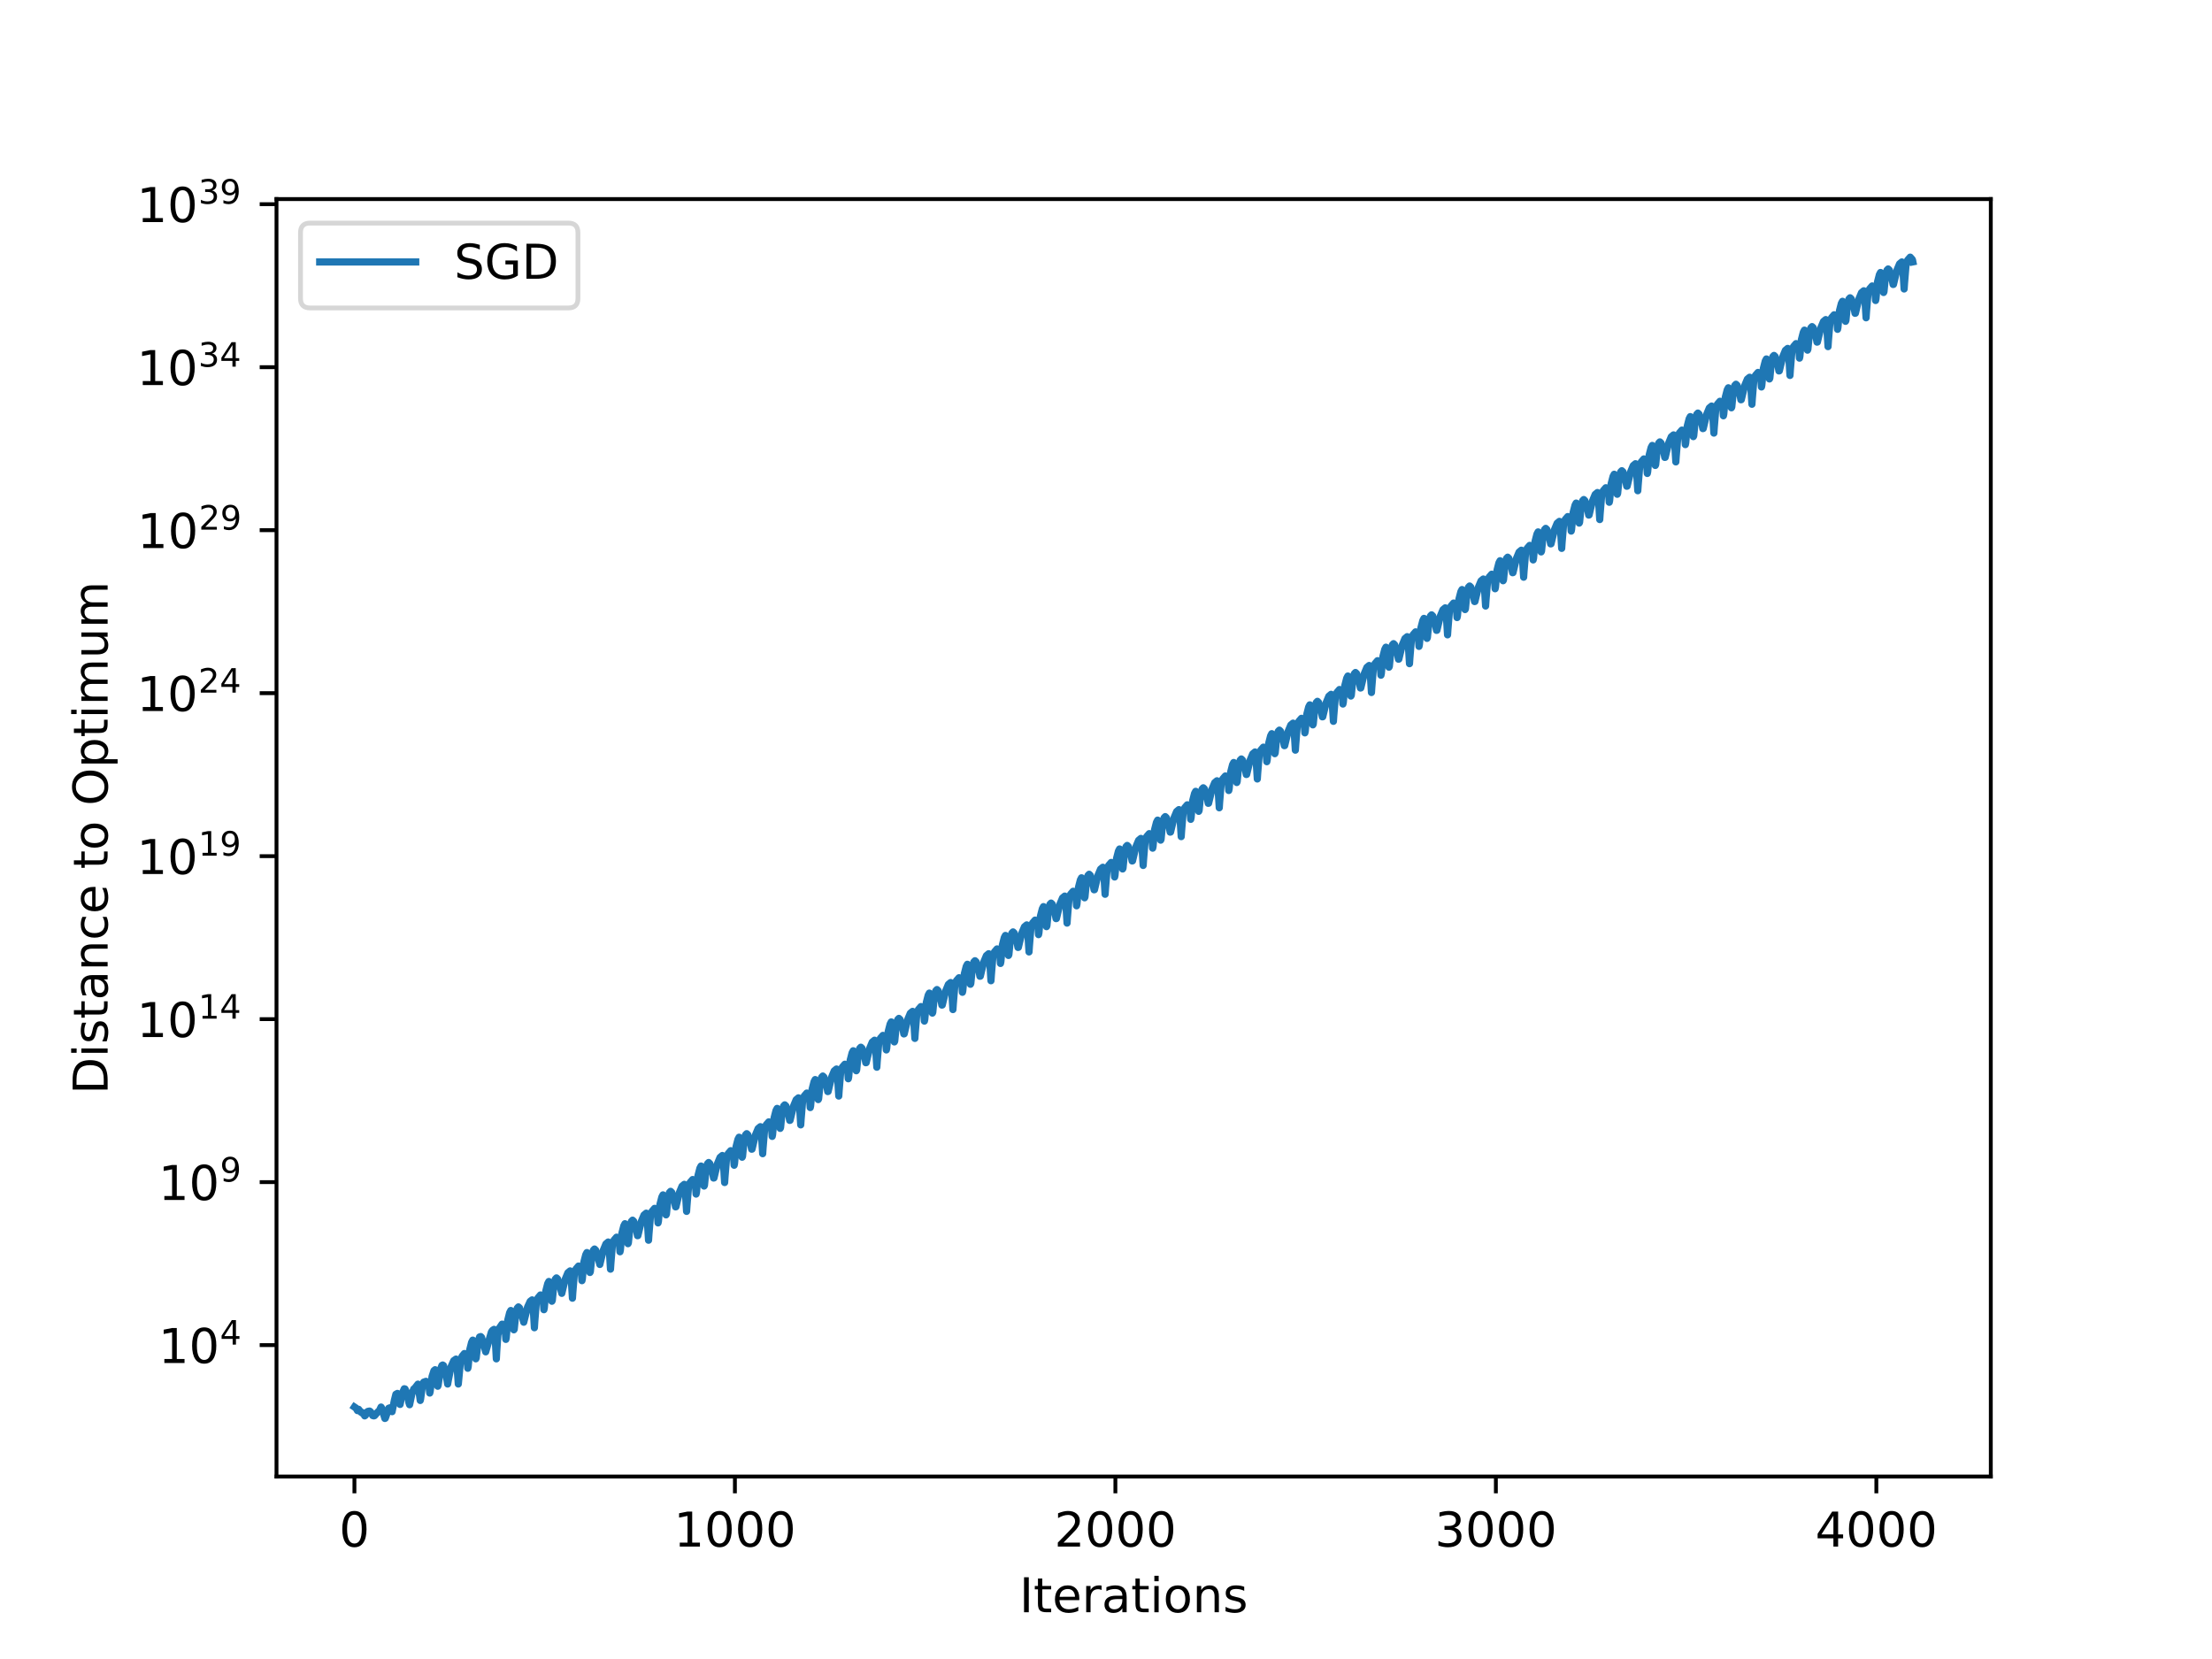 <?xml version="1.0" encoding="utf-8" standalone="no"?>
<!DOCTYPE svg PUBLIC "-//W3C//DTD SVG 1.1//EN"
  "http://www.w3.org/Graphics/SVG/1.1/DTD/svg11.dtd">
<!-- Created with matplotlib (http://matplotlib.org/) -->
<svg height="345.6pt" version="1.1" viewBox="0 0 460.8 345.6" width="460.8pt" xmlns="http://www.w3.org/2000/svg" xmlns:xlink="http://www.w3.org/1999/xlink">
 <defs>
  <style type="text/css">
*{stroke-linecap:butt;stroke-linejoin:round;}
  </style>
 </defs>
 <g id="figure_1">
  <g id="patch_1">
   <path d="M 0 345.6 
L 460.8 345.6 
L 460.8 0 
L 0 0 
z
" style="fill:#ffffff;"/>
  </g>
  <g id="axes_1">
   <g id="patch_2">
    <path d="M 57.6 307.584 
L 414.72 307.584 
L 414.72 41.472 
L 57.6 41.472 
z
" style="fill:#ffffff;"/>
   </g>
   <g id="matplotlib.axis_1">
    <g id="xtick_1">
     <g id="line2d_1">
      <defs>
       <path d="M 0 0 
L 0 3.5 
" id="mbffdbf1b25" style="stroke:#000000;stroke-width:0.8;"/>
      </defs>
      <g>
       <use style="stroke:#000000;stroke-width:0.8;" x="73.833" xlink:href="#mbffdbf1b25" y="307.584"/>
      </g>
     </g>
     <g id="text_1">
      <!-- 0 -->
      <defs>
       <path d="M 31.781 66.406 
Q 24.172 66.406 20.328 58.906 
Q 16.5 51.422 16.5 36.375 
Q 16.5 21.391 20.328 13.891 
Q 24.172 6.391 31.781 6.391 
Q 39.453 6.391 43.281 13.891 
Q 47.125 21.391 47.125 36.375 
Q 47.125 51.422 43.281 58.906 
Q 39.453 66.406 31.781 66.406 
z
M 31.781 74.219 
Q 44.047 74.219 50.516 64.516 
Q 56.984 54.828 56.984 36.375 
Q 56.984 17.969 50.516 8.266 
Q 44.047 -1.422 31.781 -1.422 
Q 19.531 -1.422 13.062 8.266 
Q 6.594 17.969 6.594 36.375 
Q 6.594 54.828 13.062 64.516 
Q 19.531 74.219 31.781 74.219 
z
" id="DejaVuSans-30"/>
      </defs>
      <g transform="translate(70.651 322.182)scale(0.1 -0.1)">
       <use xlink:href="#DejaVuSans-30"/>
      </g>
     </g>
    </g>
    <g id="xtick_2">
     <g id="line2d_2">
      <g>
       <use style="stroke:#000000;stroke-width:0.8;" x="153.094" xlink:href="#mbffdbf1b25" y="307.584"/>
      </g>
     </g>
     <g id="text_2">
      <!-- 1000 -->
      <defs>
       <path d="M 12.406 8.297 
L 28.516 8.297 
L 28.516 63.922 
L 10.984 60.406 
L 10.984 69.391 
L 28.422 72.906 
L 38.281 72.906 
L 38.281 8.297 
L 54.391 8.297 
L 54.391 0 
L 12.406 0 
z
" id="DejaVuSans-31"/>
      </defs>
      <g transform="translate(140.369 322.182)scale(0.1 -0.1)">
       <use xlink:href="#DejaVuSans-31"/>
       <use x="63.623" xlink:href="#DejaVuSans-30"/>
       <use x="127.246" xlink:href="#DejaVuSans-30"/>
       <use x="190.869" xlink:href="#DejaVuSans-30"/>
      </g>
     </g>
    </g>
    <g id="xtick_3">
     <g id="line2d_3">
      <g>
       <use style="stroke:#000000;stroke-width:0.8;" x="232.355" xlink:href="#mbffdbf1b25" y="307.584"/>
      </g>
     </g>
     <g id="text_3">
      <!-- 2000 -->
      <defs>
       <path d="M 19.188 8.297 
L 53.609 8.297 
L 53.609 0 
L 7.328 0 
L 7.328 8.297 
Q 12.938 14.109 22.625 23.891 
Q 32.328 33.688 34.812 36.531 
Q 39.547 41.844 41.422 45.531 
Q 43.312 49.219 43.312 52.781 
Q 43.312 58.594 39.234 62.25 
Q 35.156 65.922 28.609 65.922 
Q 23.969 65.922 18.812 64.312 
Q 13.672 62.703 7.812 59.422 
L 7.812 69.391 
Q 13.766 71.781 18.938 73 
Q 24.125 74.219 28.422 74.219 
Q 39.75 74.219 46.484 68.547 
Q 53.219 62.891 53.219 53.422 
Q 53.219 48.922 51.531 44.891 
Q 49.859 40.875 45.406 35.406 
Q 44.188 33.984 37.641 27.219 
Q 31.109 20.453 19.188 8.297 
z
" id="DejaVuSans-32"/>
      </defs>
      <g transform="translate(219.63 322.182)scale(0.1 -0.1)">
       <use xlink:href="#DejaVuSans-32"/>
       <use x="63.623" xlink:href="#DejaVuSans-30"/>
       <use x="127.246" xlink:href="#DejaVuSans-30"/>
       <use x="190.869" xlink:href="#DejaVuSans-30"/>
      </g>
     </g>
    </g>
    <g id="xtick_4">
     <g id="line2d_4">
      <g>
       <use style="stroke:#000000;stroke-width:0.8;" x="311.617" xlink:href="#mbffdbf1b25" y="307.584"/>
      </g>
     </g>
     <g id="text_4">
      <!-- 3000 -->
      <defs>
       <path d="M 40.578 39.312 
Q 47.656 37.797 51.625 33 
Q 55.609 28.219 55.609 21.188 
Q 55.609 10.406 48.188 4.484 
Q 40.766 -1.422 27.094 -1.422 
Q 22.516 -1.422 17.656 -0.516 
Q 12.797 0.391 7.625 2.203 
L 7.625 11.719 
Q 11.719 9.328 16.594 8.109 
Q 21.484 6.891 26.812 6.891 
Q 36.078 6.891 40.938 10.547 
Q 45.797 14.203 45.797 21.188 
Q 45.797 27.641 41.281 31.266 
Q 36.766 34.906 28.719 34.906 
L 20.219 34.906 
L 20.219 43.016 
L 29.109 43.016 
Q 36.375 43.016 40.234 45.922 
Q 44.094 48.828 44.094 54.297 
Q 44.094 59.906 40.109 62.906 
Q 36.141 65.922 28.719 65.922 
Q 24.656 65.922 20.016 65.031 
Q 15.375 64.156 9.812 62.312 
L 9.812 71.094 
Q 15.438 72.656 20.344 73.438 
Q 25.25 74.219 29.594 74.219 
Q 40.828 74.219 47.359 69.109 
Q 53.906 64.016 53.906 55.328 
Q 53.906 49.266 50.438 45.094 
Q 46.969 40.922 40.578 39.312 
z
" id="DejaVuSans-33"/>
      </defs>
      <g transform="translate(298.892 322.182)scale(0.1 -0.1)">
       <use xlink:href="#DejaVuSans-33"/>
       <use x="63.623" xlink:href="#DejaVuSans-30"/>
       <use x="127.246" xlink:href="#DejaVuSans-30"/>
       <use x="190.869" xlink:href="#DejaVuSans-30"/>
      </g>
     </g>
    </g>
    <g id="xtick_5">
     <g id="line2d_5">
      <g>
       <use style="stroke:#000000;stroke-width:0.8;" x="390.878" xlink:href="#mbffdbf1b25" y="307.584"/>
      </g>
     </g>
     <g id="text_5">
      <!-- 4000 -->
      <defs>
       <path d="M 37.797 64.312 
L 12.891 25.391 
L 37.797 25.391 
z
M 35.203 72.906 
L 47.609 72.906 
L 47.609 25.391 
L 58.016 25.391 
L 58.016 17.188 
L 47.609 17.188 
L 47.609 0 
L 37.797 0 
L 37.797 17.188 
L 4.891 17.188 
L 4.891 26.703 
z
" id="DejaVuSans-34"/>
      </defs>
      <g transform="translate(378.153 322.182)scale(0.1 -0.1)">
       <use xlink:href="#DejaVuSans-34"/>
       <use x="63.623" xlink:href="#DejaVuSans-30"/>
       <use x="127.246" xlink:href="#DejaVuSans-30"/>
       <use x="190.869" xlink:href="#DejaVuSans-30"/>
      </g>
     </g>
    </g>
    <g id="text_6">
     <!-- Iterations -->
     <defs>
      <path d="M 9.812 72.906 
L 19.672 72.906 
L 19.672 0 
L 9.812 0 
z
" id="DejaVuSans-49"/>
      <path d="M 18.312 70.219 
L 18.312 54.688 
L 36.812 54.688 
L 36.812 47.703 
L 18.312 47.703 
L 18.312 18.016 
Q 18.312 11.328 20.141 9.422 
Q 21.969 7.516 27.594 7.516 
L 36.812 7.516 
L 36.812 0 
L 27.594 0 
Q 17.188 0 13.234 3.875 
Q 9.281 7.766 9.281 18.016 
L 9.281 47.703 
L 2.688 47.703 
L 2.688 54.688 
L 9.281 54.688 
L 9.281 70.219 
z
" id="DejaVuSans-74"/>
      <path d="M 56.203 29.594 
L 56.203 25.203 
L 14.891 25.203 
Q 15.484 15.922 20.484 11.062 
Q 25.484 6.203 34.422 6.203 
Q 39.594 6.203 44.453 7.469 
Q 49.312 8.734 54.109 11.281 
L 54.109 2.781 
Q 49.266 0.734 44.188 -0.344 
Q 39.109 -1.422 33.891 -1.422 
Q 20.797 -1.422 13.156 6.188 
Q 5.516 13.812 5.516 26.812 
Q 5.516 40.234 12.766 48.109 
Q 20.016 56 32.328 56 
Q 43.359 56 49.781 48.891 
Q 56.203 41.797 56.203 29.594 
z
M 47.219 32.234 
Q 47.125 39.594 43.094 43.984 
Q 39.062 48.391 32.422 48.391 
Q 24.906 48.391 20.391 44.141 
Q 15.875 39.891 15.188 32.172 
z
" id="DejaVuSans-65"/>
      <path d="M 41.109 46.297 
Q 39.594 47.172 37.812 47.578 
Q 36.031 48 33.891 48 
Q 26.266 48 22.188 43.047 
Q 18.109 38.094 18.109 28.812 
L 18.109 0 
L 9.078 0 
L 9.078 54.688 
L 18.109 54.688 
L 18.109 46.188 
Q 20.953 51.172 25.484 53.578 
Q 30.031 56 36.531 56 
Q 37.453 56 38.578 55.875 
Q 39.703 55.766 41.062 55.516 
z
" id="DejaVuSans-72"/>
      <path d="M 34.281 27.484 
Q 23.391 27.484 19.188 25 
Q 14.984 22.516 14.984 16.5 
Q 14.984 11.719 18.141 8.906 
Q 21.297 6.109 26.703 6.109 
Q 34.188 6.109 38.703 11.406 
Q 43.219 16.703 43.219 25.484 
L 43.219 27.484 
z
M 52.203 31.203 
L 52.203 0 
L 43.219 0 
L 43.219 8.297 
Q 40.141 3.328 35.547 0.953 
Q 30.953 -1.422 24.312 -1.422 
Q 15.922 -1.422 10.953 3.297 
Q 6 8.016 6 15.922 
Q 6 25.141 12.172 29.828 
Q 18.359 34.516 30.609 34.516 
L 43.219 34.516 
L 43.219 35.406 
Q 43.219 41.609 39.141 45 
Q 35.062 48.391 27.688 48.391 
Q 23 48.391 18.547 47.266 
Q 14.109 46.141 10.016 43.891 
L 10.016 52.203 
Q 14.938 54.109 19.578 55.047 
Q 24.219 56 28.609 56 
Q 40.484 56 46.344 49.844 
Q 52.203 43.703 52.203 31.203 
z
" id="DejaVuSans-61"/>
      <path d="M 9.422 54.688 
L 18.406 54.688 
L 18.406 0 
L 9.422 0 
z
M 9.422 75.984 
L 18.406 75.984 
L 18.406 64.594 
L 9.422 64.594 
z
" id="DejaVuSans-69"/>
      <path d="M 30.609 48.391 
Q 23.391 48.391 19.188 42.75 
Q 14.984 37.109 14.984 27.297 
Q 14.984 17.484 19.156 11.844 
Q 23.344 6.203 30.609 6.203 
Q 37.797 6.203 41.984 11.859 
Q 46.188 17.531 46.188 27.297 
Q 46.188 37.016 41.984 42.703 
Q 37.797 48.391 30.609 48.391 
z
M 30.609 56 
Q 42.328 56 49.016 48.375 
Q 55.719 40.766 55.719 27.297 
Q 55.719 13.875 49.016 6.219 
Q 42.328 -1.422 30.609 -1.422 
Q 18.844 -1.422 12.172 6.219 
Q 5.516 13.875 5.516 27.297 
Q 5.516 40.766 12.172 48.375 
Q 18.844 56 30.609 56 
z
" id="DejaVuSans-6f"/>
      <path d="M 54.891 33.016 
L 54.891 0 
L 45.906 0 
L 45.906 32.719 
Q 45.906 40.484 42.875 44.328 
Q 39.844 48.188 33.797 48.188 
Q 26.516 48.188 22.312 43.547 
Q 18.109 38.922 18.109 30.906 
L 18.109 0 
L 9.078 0 
L 9.078 54.688 
L 18.109 54.688 
L 18.109 46.188 
Q 21.344 51.125 25.703 53.562 
Q 30.078 56 35.797 56 
Q 45.219 56 50.047 50.172 
Q 54.891 44.344 54.891 33.016 
z
" id="DejaVuSans-6e"/>
      <path d="M 44.281 53.078 
L 44.281 44.578 
Q 40.484 46.531 36.375 47.5 
Q 32.281 48.484 27.875 48.484 
Q 21.188 48.484 17.844 46.438 
Q 14.5 44.391 14.5 40.281 
Q 14.5 37.156 16.891 35.375 
Q 19.281 33.594 26.516 31.984 
L 29.594 31.297 
Q 39.156 29.25 43.188 25.516 
Q 47.219 21.781 47.219 15.094 
Q 47.219 7.469 41.188 3.016 
Q 35.156 -1.422 24.609 -1.422 
Q 20.219 -1.422 15.453 -0.562 
Q 10.688 0.297 5.422 2 
L 5.422 11.281 
Q 10.406 8.688 15.234 7.391 
Q 20.062 6.109 24.812 6.109 
Q 31.156 6.109 34.562 8.281 
Q 37.984 10.453 37.984 14.406 
Q 37.984 18.062 35.516 20.016 
Q 33.062 21.969 24.703 23.781 
L 21.578 24.516 
Q 13.234 26.266 9.516 29.906 
Q 5.812 33.547 5.812 39.891 
Q 5.812 47.609 11.281 51.797 
Q 16.75 56 26.812 56 
Q 31.781 56 36.172 55.266 
Q 40.578 54.547 44.281 53.078 
z
" id="DejaVuSans-73"/>
     </defs>
     <g transform="translate(212.347 335.861)scale(0.1 -0.1)">
      <use xlink:href="#DejaVuSans-49"/>
      <use x="29.492" xlink:href="#DejaVuSans-74"/>
      <use x="68.701" xlink:href="#DejaVuSans-65"/>
      <use x="130.225" xlink:href="#DejaVuSans-72"/>
      <use x="171.338" xlink:href="#DejaVuSans-61"/>
      <use x="232.617" xlink:href="#DejaVuSans-74"/>
      <use x="271.826" xlink:href="#DejaVuSans-69"/>
      <use x="299.609" xlink:href="#DejaVuSans-6f"/>
      <use x="360.791" xlink:href="#DejaVuSans-6e"/>
      <use x="424.17" xlink:href="#DejaVuSans-73"/>
     </g>
    </g>
   </g>
   <g id="matplotlib.axis_2">
    <g id="ytick_1">
     <g id="line2d_6">
      <defs>
       <path d="M 0 0 
L -3.5 0 
" id="mf53aadc7e9" style="stroke:#000000;stroke-width:0.8;"/>
      </defs>
      <g>
       <use style="stroke:#000000;stroke-width:0.8;" x="57.6" xlink:href="#mf53aadc7e9" y="280.208"/>
      </g>
     </g>
     <g id="text_7">
      <!-- $\mathdefault{10^{4}}$ -->
      <g transform="translate(33 284.007)scale(0.1 -0.1)">
       <use transform="translate(0 0.684)" xlink:href="#DejaVuSans-31"/>
       <use transform="translate(63.623 0.684)" xlink:href="#DejaVuSans-30"/>
       <use transform="translate(128.203 38.966)scale(0.7)" xlink:href="#DejaVuSans-34"/>
      </g>
     </g>
    </g>
    <g id="ytick_2">
     <g id="line2d_7">
      <g>
       <use style="stroke:#000000;stroke-width:0.8;" x="57.6" xlink:href="#mf53aadc7e9" y="246.255"/>
      </g>
     </g>
     <g id="text_8">
      <!-- $\mathdefault{10^{9}}$ -->
      <defs>
       <path d="M 10.984 1.516 
L 10.984 10.5 
Q 14.703 8.734 18.5 7.812 
Q 22.312 6.891 25.984 6.891 
Q 35.75 6.891 40.891 13.453 
Q 46.047 20.016 46.781 33.406 
Q 43.953 29.203 39.594 26.953 
Q 35.25 24.703 29.984 24.703 
Q 19.047 24.703 12.672 31.312 
Q 6.297 37.938 6.297 49.422 
Q 6.297 60.641 12.938 67.422 
Q 19.578 74.219 30.609 74.219 
Q 43.266 74.219 49.922 64.516 
Q 56.594 54.828 56.594 36.375 
Q 56.594 19.141 48.406 8.859 
Q 40.234 -1.422 26.422 -1.422 
Q 22.703 -1.422 18.891 -0.688 
Q 15.094 0.047 10.984 1.516 
z
M 30.609 32.422 
Q 37.25 32.422 41.125 36.953 
Q 45.016 41.5 45.016 49.422 
Q 45.016 57.281 41.125 61.844 
Q 37.25 66.406 30.609 66.406 
Q 23.969 66.406 20.094 61.844 
Q 16.219 57.281 16.219 49.422 
Q 16.219 41.5 20.094 36.953 
Q 23.969 32.422 30.609 32.422 
z
" id="DejaVuSans-39"/>
      </defs>
      <g transform="translate(33 250.054)scale(0.1 -0.1)">
       <use transform="translate(0 0.766)" xlink:href="#DejaVuSans-31"/>
       <use transform="translate(63.623 0.766)" xlink:href="#DejaVuSans-30"/>
       <use transform="translate(128.203 39.047)scale(0.7)" xlink:href="#DejaVuSans-39"/>
      </g>
     </g>
    </g>
    <g id="ytick_3">
     <g id="line2d_8">
      <g>
       <use style="stroke:#000000;stroke-width:0.8;" x="57.6" xlink:href="#mf53aadc7e9" y="212.302"/>
      </g>
     </g>
     <g id="text_9">
      <!-- $\mathdefault{10^{14}}$ -->
      <g transform="translate(28.5 216.102)scale(0.1 -0.1)">
       <use transform="translate(0 0.684)" xlink:href="#DejaVuSans-31"/>
       <use transform="translate(63.623 0.684)" xlink:href="#DejaVuSans-30"/>
       <use transform="translate(128.203 38.966)scale(0.7)" xlink:href="#DejaVuSans-31"/>
       <use transform="translate(172.739 38.966)scale(0.7)" xlink:href="#DejaVuSans-34"/>
      </g>
     </g>
    </g>
    <g id="ytick_4">
     <g id="line2d_9">
      <g>
       <use style="stroke:#000000;stroke-width:0.8;" x="57.6" xlink:href="#mf53aadc7e9" y="178.35"/>
      </g>
     </g>
     <g id="text_10">
      <!-- $\mathdefault{10^{19}}$ -->
      <g transform="translate(28.5 182.149)scale(0.1 -0.1)">
       <use transform="translate(0 0.766)" xlink:href="#DejaVuSans-31"/>
       <use transform="translate(63.623 0.766)" xlink:href="#DejaVuSans-30"/>
       <use transform="translate(128.203 39.047)scale(0.7)" xlink:href="#DejaVuSans-31"/>
       <use transform="translate(172.739 39.047)scale(0.7)" xlink:href="#DejaVuSans-39"/>
      </g>
     </g>
    </g>
    <g id="ytick_5">
     <g id="line2d_10">
      <g>
       <use style="stroke:#000000;stroke-width:0.8;" x="57.6" xlink:href="#mf53aadc7e9" y="144.397"/>
      </g>
     </g>
     <g id="text_11">
      <!-- $\mathdefault{10^{24}}$ -->
      <g transform="translate(28.5 148.196)scale(0.1 -0.1)">
       <use transform="translate(0 0.766)" xlink:href="#DejaVuSans-31"/>
       <use transform="translate(63.623 0.766)" xlink:href="#DejaVuSans-30"/>
       <use transform="translate(128.203 39.047)scale(0.7)" xlink:href="#DejaVuSans-32"/>
       <use transform="translate(172.739 39.047)scale(0.7)" xlink:href="#DejaVuSans-34"/>
      </g>
     </g>
    </g>
    <g id="ytick_6">
     <g id="line2d_11">
      <g>
       <use style="stroke:#000000;stroke-width:0.8;" x="57.6" xlink:href="#mf53aadc7e9" y="110.444"/>
      </g>
     </g>
     <g id="text_12">
      <!-- $\mathdefault{10^{29}}$ -->
      <g transform="translate(28.6 114.243)scale(0.1 -0.1)">
       <use transform="translate(0 0.766)" xlink:href="#DejaVuSans-31"/>
       <use transform="translate(63.623 0.766)" xlink:href="#DejaVuSans-30"/>
       <use transform="translate(128.203 39.047)scale(0.7)" xlink:href="#DejaVuSans-32"/>
       <use transform="translate(172.728 39.047)scale(0.7)" xlink:href="#DejaVuSans-39"/>
      </g>
     </g>
    </g>
    <g id="ytick_7">
     <g id="line2d_12">
      <g>
       <use style="stroke:#000000;stroke-width:0.8;" x="57.6" xlink:href="#mf53aadc7e9" y="76.492"/>
      </g>
     </g>
     <g id="text_13">
      <!-- $\mathdefault{10^{34}}$ -->
      <g transform="translate(28.5 80.291)scale(0.1 -0.1)">
       <use transform="translate(0 0.766)" xlink:href="#DejaVuSans-31"/>
       <use transform="translate(63.623 0.766)" xlink:href="#DejaVuSans-30"/>
       <use transform="translate(128.203 39.047)scale(0.7)" xlink:href="#DejaVuSans-33"/>
       <use transform="translate(172.739 39.047)scale(0.7)" xlink:href="#DejaVuSans-34"/>
      </g>
     </g>
    </g>
    <g id="ytick_8">
     <g id="line2d_13">
      <g>
       <use style="stroke:#000000;stroke-width:0.8;" x="57.6" xlink:href="#mf53aadc7e9" y="42.539"/>
      </g>
     </g>
     <g id="text_14">
      <!-- $\mathdefault{10^{39}}$ -->
      <g transform="translate(28.5 46.338)scale(0.1 -0.1)">
       <use transform="translate(0 0.766)" xlink:href="#DejaVuSans-31"/>
       <use transform="translate(63.623 0.766)" xlink:href="#DejaVuSans-30"/>
       <use transform="translate(128.203 39.047)scale(0.7)" xlink:href="#DejaVuSans-33"/>
       <use transform="translate(172.739 39.047)scale(0.7)" xlink:href="#DejaVuSans-39"/>
      </g>
     </g>
    </g>
    <g id="text_15">
     <!-- Distance to Optimum -->
     <defs>
      <path d="M 19.672 64.797 
L 19.672 8.109 
L 31.594 8.109 
Q 46.688 8.109 53.688 14.938 
Q 60.688 21.781 60.688 36.531 
Q 60.688 51.172 53.688 57.984 
Q 46.688 64.797 31.594 64.797 
z
M 9.812 72.906 
L 30.078 72.906 
Q 51.266 72.906 61.172 64.094 
Q 71.094 55.281 71.094 36.531 
Q 71.094 17.672 61.125 8.828 
Q 51.172 0 30.078 0 
L 9.812 0 
z
" id="DejaVuSans-44"/>
      <path d="M 48.781 52.594 
L 48.781 44.188 
Q 44.969 46.297 41.141 47.344 
Q 37.312 48.391 33.406 48.391 
Q 24.656 48.391 19.812 42.844 
Q 14.984 37.312 14.984 27.297 
Q 14.984 17.281 19.812 11.734 
Q 24.656 6.203 33.406 6.203 
Q 37.312 6.203 41.141 7.25 
Q 44.969 8.297 48.781 10.406 
L 48.781 2.094 
Q 45.016 0.344 40.984 -0.531 
Q 36.969 -1.422 32.422 -1.422 
Q 20.062 -1.422 12.781 6.344 
Q 5.516 14.109 5.516 27.297 
Q 5.516 40.672 12.859 48.328 
Q 20.219 56 33.016 56 
Q 37.156 56 41.109 55.141 
Q 45.062 54.297 48.781 52.594 
z
" id="DejaVuSans-63"/>
      <path id="DejaVuSans-20"/>
      <path d="M 39.406 66.219 
Q 28.656 66.219 22.328 58.203 
Q 16.016 50.203 16.016 36.375 
Q 16.016 22.609 22.328 14.594 
Q 28.656 6.594 39.406 6.594 
Q 50.141 6.594 56.422 14.594 
Q 62.703 22.609 62.703 36.375 
Q 62.703 50.203 56.422 58.203 
Q 50.141 66.219 39.406 66.219 
z
M 39.406 74.219 
Q 54.734 74.219 63.906 63.938 
Q 73.094 53.656 73.094 36.375 
Q 73.094 19.141 63.906 8.859 
Q 54.734 -1.422 39.406 -1.422 
Q 24.031 -1.422 14.812 8.828 
Q 5.609 19.094 5.609 36.375 
Q 5.609 53.656 14.812 63.938 
Q 24.031 74.219 39.406 74.219 
z
" id="DejaVuSans-4f"/>
      <path d="M 18.109 8.203 
L 18.109 -20.797 
L 9.078 -20.797 
L 9.078 54.688 
L 18.109 54.688 
L 18.109 46.391 
Q 20.953 51.266 25.266 53.625 
Q 29.594 56 35.594 56 
Q 45.562 56 51.781 48.094 
Q 58.016 40.188 58.016 27.297 
Q 58.016 14.406 51.781 6.484 
Q 45.562 -1.422 35.594 -1.422 
Q 29.594 -1.422 25.266 0.953 
Q 20.953 3.328 18.109 8.203 
z
M 48.688 27.297 
Q 48.688 37.203 44.609 42.844 
Q 40.531 48.484 33.406 48.484 
Q 26.266 48.484 22.188 42.844 
Q 18.109 37.203 18.109 27.297 
Q 18.109 17.391 22.188 11.75 
Q 26.266 6.109 33.406 6.109 
Q 40.531 6.109 44.609 11.75 
Q 48.688 17.391 48.688 27.297 
z
" id="DejaVuSans-70"/>
      <path d="M 52 44.188 
Q 55.375 50.25 60.062 53.125 
Q 64.75 56 71.094 56 
Q 79.641 56 84.281 50.016 
Q 88.922 44.047 88.922 33.016 
L 88.922 0 
L 79.891 0 
L 79.891 32.719 
Q 79.891 40.578 77.094 44.375 
Q 74.312 48.188 68.609 48.188 
Q 61.625 48.188 57.562 43.547 
Q 53.516 38.922 53.516 30.906 
L 53.516 0 
L 44.484 0 
L 44.484 32.719 
Q 44.484 40.625 41.703 44.406 
Q 38.922 48.188 33.109 48.188 
Q 26.219 48.188 22.156 43.531 
Q 18.109 38.875 18.109 30.906 
L 18.109 0 
L 9.078 0 
L 9.078 54.688 
L 18.109 54.688 
L 18.109 46.188 
Q 21.188 51.219 25.484 53.609 
Q 29.781 56 35.688 56 
Q 41.656 56 45.828 52.969 
Q 50 49.953 52 44.188 
z
" id="DejaVuSans-6d"/>
      <path d="M 8.5 21.578 
L 8.5 54.688 
L 17.484 54.688 
L 17.484 21.922 
Q 17.484 14.156 20.5 10.266 
Q 23.531 6.391 29.594 6.391 
Q 36.859 6.391 41.078 11.031 
Q 45.312 15.672 45.312 23.688 
L 45.312 54.688 
L 54.297 54.688 
L 54.297 0 
L 45.312 0 
L 45.312 8.406 
Q 42.047 3.422 37.719 1 
Q 33.406 -1.422 27.688 -1.422 
Q 18.266 -1.422 13.375 4.438 
Q 8.5 10.297 8.5 21.578 
z
M 31.109 56 
z
" id="DejaVuSans-75"/>
     </defs>
     <g transform="translate(22.42 227.957)rotate(-90)scale(0.1 -0.1)">
      <use xlink:href="#DejaVuSans-44"/>
      <use x="77.002" xlink:href="#DejaVuSans-69"/>
      <use x="104.785" xlink:href="#DejaVuSans-73"/>
      <use x="156.885" xlink:href="#DejaVuSans-74"/>
      <use x="196.094" xlink:href="#DejaVuSans-61"/>
      <use x="257.373" xlink:href="#DejaVuSans-6e"/>
      <use x="320.752" xlink:href="#DejaVuSans-63"/>
      <use x="375.732" xlink:href="#DejaVuSans-65"/>
      <use x="437.256" xlink:href="#DejaVuSans-20"/>
      <use x="469.043" xlink:href="#DejaVuSans-74"/>
      <use x="508.252" xlink:href="#DejaVuSans-6f"/>
      <use x="569.434" xlink:href="#DejaVuSans-20"/>
      <use x="601.221" xlink:href="#DejaVuSans-4f"/>
      <use x="679.932" xlink:href="#DejaVuSans-70"/>
      <use x="743.408" xlink:href="#DejaVuSans-74"/>
      <use x="782.617" xlink:href="#DejaVuSans-69"/>
      <use x="810.4" xlink:href="#DejaVuSans-6d"/>
      <use x="907.812" xlink:href="#DejaVuSans-75"/>
      <use x="971.191" xlink:href="#DejaVuSans-6d"/>
     </g>
    </g>
   </g>
   <g id="line2d_14">
    <path clip-path="url(#p32f3b1ed23)" d="M 73.833 293.102 
L 74.15 293.315 
L 74.467 293.857 
L 74.625 293.725 
L 74.705 293.581 
L 75.18 294.182 
L 75.259 294.138 
L 75.497 294.397 
L 75.656 294.322 
L 75.973 294.954 
L 76.131 294.834 
L 76.448 294.169 
L 76.607 294.031 
L 76.845 293.973 
L 77.003 293.956 
L 77.241 294.137 
L 77.637 294.885 
L 77.875 294.956 
L 78.034 294.903 
L 78.747 294.083 
L 78.985 293.942 
L 79.381 293.115 
L 79.46 293.229 
L 79.619 293.619 
L 80.174 295.488 
L 80.253 295.46 
L 80.411 295.049 
L 80.966 293.367 
L 81.204 293.276 
L 81.442 293.362 
L 81.68 294.076 
L 82.155 291.705 
L 82.472 290.451 
L 82.789 290.276 
L 83.027 290.985 
L 83.344 292.574 
L 83.503 291.802 
L 83.82 290.199 
L 84.216 289.306 
L 84.374 289.344 
L 84.771 290.208 
L 84.929 290.714 
L 85.167 292.162 
L 85.326 292.628 
L 85.801 290.385 
L 86.198 289.334 
L 86.356 289.259 
L 87.069 288.341 
L 87.545 291.74 
L 87.624 291.413 
L 88.021 288.484 
L 88.258 287.927 
L 88.734 287.757 
L 88.972 288.024 
L 89.289 288.541 
L 89.368 288.849 
L 89.526 290.198 
L 89.606 289.892 
L 90.002 286.76 
L 90.398 285.543 
L 90.636 285.341 
L 90.715 285.431 
L 90.953 286.63 
L 91.191 288.778 
L 91.27 288.602 
L 91.746 285.268 
L 92.063 284.447 
L 92.221 284.358 
L 92.38 284.46 
L 92.855 285.962 
L 93.093 287.373 
L 93.252 288.318 
L 93.41 287.433 
L 93.965 284.709 
L 94.52 283.457 
L 94.996 283.119 
L 95.233 284.956 
L 95.471 288.317 
L 95.947 283.392 
L 96.264 282.539 
L 96.739 281.964 
L 97.136 282.41 
L 97.215 282.565 
L 97.294 282.985 
L 97.453 285.035 
L 97.532 284.697 
L 97.849 281.201 
L 98.245 279.627 
L 98.483 279.176 
L 98.642 279.314 
L 98.879 280.503 
L 99.117 283.065 
L 99.196 282.936 
L 99.593 279.515 
L 99.91 278.508 
L 100.147 278.432 
L 100.306 278.593 
L 100.861 280.381 
L 101.178 281.614 
L 102.367 277.477 
L 102.605 277.136 
L 102.922 276.927 
L 103.159 278.838 
L 103.397 283.076 
L 103.476 281.56 
L 103.714 278.139 
L 104.031 276.663 
L 104.586 275.848 
L 104.745 275.875 
L 104.982 276.137 
L 105.141 276.406 
L 105.22 276.819 
L 105.379 279.02 
L 105.458 278.666 
L 105.775 275.014 
L 106.171 273.448 
L 106.409 273 
L 106.568 273.124 
L 106.805 274.325 
L 107.043 277.023 
L 107.123 276.901 
L 107.44 273.784 
L 107.757 272.516 
L 107.994 272.253 
L 108.232 272.474 
L 108.787 274.257 
L 109.104 275.443 
L 109.897 272.305 
L 110.451 271.089 
L 110.848 270.79 
L 111.086 272.675 
L 111.323 276.592 
L 111.403 275.307 
L 111.72 271.428 
L 112.037 270.422 
L 112.592 269.763 
L 112.988 270.207 
L 113.067 270.353 
L 113.146 270.754 
L 113.305 272.835 
L 113.384 272.48 
L 113.701 268.94 
L 114.097 267.401 
L 114.335 266.955 
L 114.494 267.077 
L 114.732 268.294 
L 114.969 271.071 
L 115.049 270.933 
L 115.366 267.745 
L 115.683 266.472 
L 115.921 266.211 
L 116.158 266.438 
L 116.713 268.226 
L 117.03 269.427 
L 117.744 266.483 
L 118.298 265.144 
L 118.774 264.753 
L 119.012 266.631 
L 119.249 270.439 
L 119.329 269.219 
L 119.646 265.386 
L 119.963 264.39 
L 120.518 263.742 
L 120.914 264.187 
L 120.993 264.332 
L 121.073 264.73 
L 121.231 266.785 
L 121.31 266.429 
L 121.627 262.914 
L 122.024 261.38 
L 122.261 260.934 
L 122.42 261.057 
L 122.658 262.278 
L 122.896 265.081 
L 122.975 264.937 
L 123.292 261.726 
L 123.609 260.453 
L 123.847 260.194 
L 124.084 260.424 
L 124.639 262.214 
L 124.956 263.412 
L 125.67 260.465 
L 126.224 259.128 
L 126.7 258.735 
L 126.938 260.612 
L 127.176 264.389 
L 127.255 263.186 
L 127.572 259.366 
L 127.889 258.375 
L 128.444 257.73 
L 128.84 258.176 
L 128.919 258.32 
L 128.999 258.717 
L 129.157 260.765 
L 129.236 260.408 
L 129.553 256.899 
L 129.95 255.367 
L 130.188 254.922 
L 130.346 255.045 
L 130.584 256.267 
L 130.822 259.081 
L 130.901 258.935 
L 131.218 255.714 
L 131.535 254.441 
L 131.773 254.184 
L 132.011 254.415 
L 132.565 256.205 
L 132.803 257.417 
L 132.882 257.401 
L 133.596 254.454 
L 134.151 253.119 
L 134.626 252.725 
L 134.864 254.6 
L 135.102 258.364 
L 135.181 257.169 
L 135.498 253.355 
L 135.815 252.365 
L 136.37 251.723 
L 136.766 252.168 
L 136.846 252.313 
L 136.925 252.709 
L 137.083 254.753 
L 137.163 254.395 
L 137.48 250.891 
L 137.876 249.36 
L 138.114 248.915 
L 138.272 249.037 
L 138.51 250.26 
L 138.748 253.078 
L 138.827 252.932 
L 139.144 249.707 
L 139.461 248.434 
L 139.699 248.177 
L 139.937 248.408 
L 140.492 250.199 
L 140.729 251.411 
L 140.809 251.394 
L 141.522 248.447 
L 142.077 247.112 
L 142.552 246.718 
L 142.79 248.593 
L 143.028 252.351 
L 143.107 251.159 
L 143.424 247.348 
L 143.741 246.358 
L 144.296 245.717 
L 144.692 246.162 
L 144.772 246.307 
L 144.851 246.703 
L 145.009 248.745 
L 145.089 248.387 
L 145.406 244.884 
L 145.802 243.354 
L 146.04 242.909 
L 146.198 243.031 
L 146.436 244.254 
L 146.674 247.075 
L 146.753 246.928 
L 147.07 243.701 
L 147.387 242.428 
L 147.625 242.171 
L 147.863 242.403 
L 148.418 244.194 
L 148.655 245.406 
L 148.735 245.389 
L 149.448 242.441 
L 150.003 241.107 
L 150.478 240.712 
L 150.716 242.587 
L 150.954 246.343 
L 151.033 245.152 
L 151.35 241.342 
L 151.667 240.353 
L 152.222 239.712 
L 152.619 240.157 
L 152.698 240.301 
L 152.777 240.698 
L 152.936 242.739 
L 153.015 242.382 
L 153.332 238.879 
L 153.728 237.349 
L 153.966 236.904 
L 154.124 237.026 
L 154.362 238.249 
L 154.6 241.07 
L 154.679 240.924 
L 154.996 237.696 
L 155.313 236.423 
L 155.551 236.166 
L 155.789 236.398 
L 156.344 238.189 
L 156.582 239.401 
L 156.661 239.384 
L 157.374 236.436 
L 157.929 235.102 
L 158.405 234.707 
L 158.642 236.582 
L 158.88 240.336 
L 158.959 239.147 
L 159.276 235.337 
L 159.594 234.348 
L 160.148 233.707 
L 160.545 234.152 
L 160.624 234.297 
L 160.703 234.693 
L 160.862 236.734 
L 160.941 236.376 
L 161.258 232.874 
L 161.654 231.344 
L 161.892 230.899 
L 162.051 231.021 
L 162.288 232.245 
L 162.526 235.066 
L 162.605 234.919 
L 162.923 231.691 
L 163.24 230.418 
L 163.477 230.162 
L 163.715 230.393 
L 164.27 232.184 
L 164.508 233.396 
L 164.587 233.379 
L 165.3 230.431 
L 165.855 229.097 
L 166.331 228.702 
L 166.569 230.577 
L 166.806 234.331 
L 166.886 233.142 
L 167.203 229.332 
L 167.52 228.343 
L 168.074 227.702 
L 168.471 228.148 
L 168.55 228.292 
L 168.629 228.688 
L 168.788 230.729 
L 168.867 230.372 
L 169.184 226.869 
L 169.58 225.339 
L 169.818 224.894 
L 169.977 225.016 
L 170.215 226.24 
L 170.452 229.061 
L 170.532 228.914 
L 170.849 225.686 
L 171.166 224.413 
L 171.403 224.157 
L 171.641 224.388 
L 172.196 226.179 
L 172.434 227.392 
L 172.513 227.374 
L 173.226 224.427 
L 173.781 223.092 
L 174.257 222.697 
L 174.495 224.572 
L 174.732 228.326 
L 174.812 227.137 
L 175.129 223.327 
L 175.446 222.338 
L 176.001 221.697 
L 176.397 222.143 
L 176.476 222.287 
L 176.555 222.683 
L 176.714 224.725 
L 176.793 224.367 
L 177.11 220.865 
L 177.507 219.334 
L 177.744 218.889 
L 177.903 219.012 
L 178.141 220.235 
L 178.378 223.057 
L 178.458 222.91 
L 178.775 219.682 
L 179.092 218.409 
L 179.33 218.152 
L 179.567 218.384 
L 180.122 220.175 
L 180.36 221.387 
L 180.439 221.37 
L 181.153 218.422 
L 181.707 217.088 
L 182.183 216.693 
L 182.421 218.568 
L 182.659 222.322 
L 182.738 221.132 
L 183.055 217.322 
L 183.372 216.334 
L 183.927 215.693 
L 184.323 216.138 
L 184.402 216.283 
L 184.482 216.679 
L 184.64 218.72 
L 184.719 218.362 
L 185.036 214.86 
L 185.433 213.33 
L 185.671 212.885 
L 185.829 213.007 
L 186.067 214.231 
L 186.305 217.052 
L 186.384 216.905 
L 186.701 213.677 
L 187.018 212.404 
L 187.256 212.148 
L 187.494 212.379 
L 188.048 214.17 
L 188.286 215.382 
L 188.365 215.365 
L 189.079 212.417 
L 189.634 211.083 
L 190.109 210.688 
L 190.347 212.563 
L 190.585 216.317 
L 190.664 215.127 
L 190.981 211.318 
L 191.298 210.329 
L 191.853 209.688 
L 192.249 210.134 
L 192.328 210.278 
L 192.408 210.674 
L 192.566 212.715 
L 192.646 212.358 
L 192.963 208.855 
L 193.359 207.325 
L 193.597 206.88 
L 193.755 207.003 
L 193.993 208.226 
L 194.231 211.048 
L 194.31 210.901 
L 194.627 207.672 
L 194.944 206.4 
L 195.182 206.143 
L 195.42 206.375 
L 195.974 208.165 
L 196.212 209.378 
L 196.292 209.36 
L 197.005 206.413 
L 197.56 205.078 
L 198.035 204.683 
L 198.273 206.558 
L 198.511 210.312 
L 198.59 209.123 
L 198.907 205.313 
L 199.224 204.324 
L 199.779 203.684 
L 200.175 204.129 
L 200.255 204.273 
L 200.334 204.67 
L 200.492 206.711 
L 200.572 206.353 
L 200.889 202.851 
L 201.285 201.32 
L 201.523 200.876 
L 201.681 200.998 
L 201.919 202.221 
L 202.157 205.043 
L 202.236 204.896 
L 202.553 201.668 
L 202.87 200.395 
L 203.108 200.138 
L 203.346 200.37 
L 203.901 202.161 
L 204.138 203.373 
L 204.218 203.356 
L 204.931 200.408 
L 205.486 199.074 
L 205.961 198.679 
L 206.199 200.554 
L 206.437 204.308 
L 206.516 203.118 
L 206.833 199.309 
L 207.15 198.32 
L 207.705 197.679 
L 208.101 198.125 
L 208.181 198.269 
L 208.26 198.665 
L 208.419 200.706 
L 208.498 200.348 
L 208.815 196.846 
L 209.211 195.316 
L 209.449 194.871 
L 209.607 194.993 
L 209.845 196.217 
L 210.083 199.038 
L 210.162 198.891 
L 210.479 195.663 
L 210.796 194.39 
L 211.034 194.134 
L 211.272 194.365 
L 211.827 196.156 
L 212.065 197.369 
L 212.144 197.351 
L 212.857 194.404 
L 213.412 193.069 
L 213.888 192.674 
L 214.125 194.549 
L 214.363 198.303 
L 214.442 197.114 
L 214.759 193.304 
L 215.076 192.315 
L 215.631 191.674 
L 216.028 192.12 
L 216.107 192.264 
L 216.186 192.66 
L 216.345 194.701 
L 216.424 194.344 
L 216.741 190.842 
L 217.137 189.311 
L 217.375 188.866 
L 217.534 188.989 
L 217.771 190.212 
L 218.009 193.034 
L 218.088 192.887 
L 218.405 189.659 
L 218.722 188.386 
L 218.96 188.129 
L 219.198 188.361 
L 219.753 190.151 
L 219.991 191.364 
L 220.07 191.346 
L 220.783 188.399 
L 221.338 187.065 
L 221.814 186.67 
L 222.051 188.544 
L 222.289 192.298 
L 222.369 191.109 
L 222.686 187.299 
L 223.003 186.311 
L 223.557 185.67 
L 223.954 186.115 
L 224.033 186.259 
L 224.112 186.656 
L 224.271 188.697 
L 224.35 188.339 
L 224.667 184.837 
L 225.063 183.307 
L 225.301 182.862 
L 225.46 182.984 
L 225.697 184.207 
L 225.935 187.029 
L 226.015 186.882 
L 226.332 183.654 
L 226.649 182.381 
L 226.886 182.125 
L 227.124 182.356 
L 227.679 184.147 
L 227.917 185.359 
L 227.996 185.342 
L 228.709 182.394 
L 229.264 181.06 
L 229.74 180.665 
L 229.978 182.54 
L 230.215 186.294 
L 230.295 185.104 
L 230.612 181.295 
L 230.929 180.306 
L 231.484 179.665 
L 231.88 180.111 
L 231.959 180.255 
L 232.038 180.651 
L 232.197 182.692 
L 232.276 182.334 
L 232.593 178.832 
L 232.99 177.302 
L 233.227 176.857 
L 233.386 176.979 
L 233.624 178.203 
L 233.861 181.024 
L 233.941 180.877 
L 234.258 177.649 
L 234.575 176.376 
L 234.813 176.12 
L 235.05 176.351 
L 235.605 178.142 
L 235.843 179.355 
L 235.922 179.337 
L 236.636 176.39 
L 237.19 175.055 
L 237.666 174.66 
L 237.904 176.535 
L 238.142 180.289 
L 238.221 179.1 
L 238.538 175.29 
L 238.855 174.301 
L 239.41 173.66 
L 239.806 174.106 
L 239.885 174.25 
L 239.965 174.646 
L 240.123 176.688 
L 240.202 176.33 
L 240.519 172.828 
L 240.916 171.297 
L 241.153 170.852 
L 241.312 170.975 
L 241.55 172.198 
L 241.788 175.02 
L 241.867 174.873 
L 242.184 171.645 
L 242.501 170.372 
L 242.739 170.115 
L 242.976 170.347 
L 243.531 172.138 
L 243.769 173.35 
L 243.848 173.333 
L 244.562 170.385 
L 245.117 169.051 
L 245.592 168.656 
L 245.83 170.531 
L 246.068 174.285 
L 246.147 173.095 
L 246.464 169.285 
L 246.781 168.297 
L 247.336 167.656 
L 247.732 168.101 
L 247.811 168.246 
L 247.891 168.642 
L 248.049 170.683 
L 248.128 170.325 
L 248.446 166.823 
L 248.842 165.293 
L 249.08 164.848 
L 249.238 164.97 
L 249.476 166.194 
L 249.714 169.015 
L 249.793 168.868 
L 250.11 165.64 
L 250.427 164.367 
L 250.665 164.111 
L 250.903 164.342 
L 251.457 166.133 
L 251.695 167.345 
L 251.774 167.328 
L 252.488 164.38 
L 253.043 163.046 
L 253.518 162.651 
L 253.756 164.526 
L 253.994 168.28 
L 254.073 167.09 
L 254.39 163.281 
L 254.707 162.292 
L 255.262 161.651 
L 255.658 162.097 
L 255.738 162.241 
L 255.817 162.637 
L 255.975 164.678 
L 256.055 164.321 
L 256.372 160.818 
L 256.768 159.288 
L 257.006 158.843 
L 257.164 158.966 
L 257.402 160.189 
L 257.64 163.011 
L 257.719 162.864 
L 258.036 159.635 
L 258.353 158.363 
L 258.591 158.106 
L 258.829 158.338 
L 259.384 160.128 
L 259.621 161.341 
L 259.701 161.323 
L 260.414 158.376 
L 260.969 157.041 
L 261.444 156.646 
L 261.682 158.521 
L 261.92 162.275 
L 261.999 161.086 
L 262.316 157.276 
L 262.633 156.287 
L 263.188 155.647 
L 263.584 156.092 
L 263.664 156.236 
L 263.743 156.633 
L 263.901 158.674 
L 263.981 158.316 
L 264.298 154.814 
L 264.694 153.283 
L 264.932 152.839 
L 265.09 152.961 
L 265.328 154.184 
L 265.566 157.006 
L 265.645 156.859 
L 265.962 153.631 
L 266.279 152.358 
L 266.517 152.101 
L 266.755 152.333 
L 267.31 154.124 
L 267.548 155.336 
L 267.627 155.319 
L 268.34 152.371 
L 268.895 151.037 
L 269.371 150.642 
L 269.608 152.517 
L 269.846 156.271 
L 269.925 155.081 
L 270.242 151.272 
L 270.559 150.283 
L 271.114 149.642 
L 271.511 150.088 
L 271.59 150.232 
L 271.669 150.628 
L 271.828 152.669 
L 271.907 152.311 
L 272.224 148.809 
L 272.62 147.279 
L 272.858 146.834 
L 273.017 146.956 
L 273.254 148.18 
L 273.492 151.001 
L 273.571 150.854 
L 273.888 147.626 
L 274.205 146.353 
L 274.443 146.097 
L 274.681 146.328 
L 275.236 148.119 
L 275.474 149.332 
L 275.553 149.314 
L 276.266 146.367 
L 276.821 145.032 
L 277.297 144.637 
L 277.534 146.512 
L 277.772 150.266 
L 277.851 149.077 
L 278.169 145.267 
L 278.486 144.278 
L 279.04 143.637 
L 279.437 144.083 
L 279.516 144.227 
L 279.595 144.623 
L 279.754 146.664 
L 279.833 146.307 
L 280.15 142.805 
L 280.546 141.274 
L 280.784 140.829 
L 280.943 140.952 
L 281.18 142.175 
L 281.418 144.997 
L 281.498 144.85 
L 281.815 141.622 
L 282.132 140.349 
L 282.369 140.092 
L 282.607 140.324 
L 283.162 142.114 
L 283.4 143.327 
L 283.479 143.309 
L 284.192 140.362 
L 284.747 139.028 
L 285.223 138.633 
L 285.461 140.507 
L 285.698 144.261 
L 285.778 143.072 
L 286.095 139.262 
L 286.412 138.274 
L 286.967 137.633 
L 287.363 138.078 
L 287.442 138.222 
L 287.521 138.619 
L 287.68 140.66 
L 287.759 140.302 
L 288.076 136.8 
L 288.473 135.27 
L 288.71 134.825 
L 288.869 134.947 
L 289.107 136.17 
L 289.344 138.992 
L 289.424 138.845 
L 289.741 135.617 
L 290.058 134.344 
L 290.296 134.088 
L 290.533 134.319 
L 291.088 136.11 
L 291.326 137.322 
L 291.405 137.305 
L 292.119 134.357 
L 292.673 133.023 
L 293.149 132.628 
L 293.387 134.503 
L 293.624 138.257 
L 293.704 137.067 
L 294.021 133.258 
L 294.338 132.269 
L 294.893 131.628 
L 295.289 132.074 
L 295.368 132.218 
L 295.447 132.614 
L 295.606 134.655 
L 295.685 134.297 
L 296.002 130.795 
L 296.399 129.265 
L 296.636 128.82 
L 296.795 128.942 
L 297.033 130.166 
L 297.271 132.988 
L 297.35 132.84 
L 297.667 129.612 
L 297.984 128.339 
L 298.222 128.083 
L 298.459 128.314 
L 299.014 130.105 
L 299.252 131.318 
L 299.331 131.3 
L 300.045 128.353 
L 300.599 127.018 
L 301.075 126.623 
L 301.313 128.498 
L 301.551 132.252 
L 301.63 131.063 
L 301.947 127.253 
L 302.264 126.264 
L 302.819 125.623 
L 303.215 126.069 
L 303.294 126.213 
L 303.374 126.609 
L 303.532 128.651 
L 303.611 128.293 
L 303.928 124.791 
L 304.325 123.26 
L 304.563 122.815 
L 304.721 122.938 
L 304.959 124.161 
L 305.197 126.983 
L 305.276 126.836 
L 305.593 123.608 
L 305.91 122.335 
L 306.148 122.078 
L 306.386 122.31 
L 306.94 124.101 
L 307.178 125.313 
L 307.257 125.296 
L 307.971 122.348 
L 308.526 121.014 
L 309.001 120.619 
L 309.239 122.494 
L 309.477 126.248 
L 309.556 125.058 
L 309.873 121.248 
L 310.19 120.26 
L 310.745 119.619 
L 311.141 120.064 
L 311.221 120.209 
L 311.3 120.605 
L 311.458 122.646 
L 311.538 122.288 
L 311.855 118.786 
L 312.251 117.256 
L 312.489 116.811 
L 312.647 116.933 
L 312.885 118.157 
L 313.123 120.978 
L 313.202 120.831 
L 313.519 117.603 
L 313.836 116.33 
L 314.074 116.074 
L 314.312 116.305 
L 314.867 118.096 
L 315.104 119.308 
L 315.184 119.291 
L 315.897 116.343 
L 316.452 115.009 
L 316.927 114.614 
L 317.165 116.489 
L 317.403 120.243 
L 317.482 119.053 
L 317.799 115.244 
L 318.116 114.255 
L 318.671 113.614 
L 319.067 114.06 
L 319.147 114.204 
L 319.226 114.6 
L 319.384 116.641 
L 319.464 116.284 
L 319.781 112.781 
L 320.177 111.251 
L 320.415 110.806 
L 320.573 110.929 
L 320.811 112.152 
L 321.049 114.974 
L 321.128 114.827 
L 321.445 111.598 
L 321.762 110.326 
L 322 110.069 
L 322.238 110.301 
L 322.793 112.091 
L 323.03 113.304 
L 323.11 113.286 
L 323.823 110.339 
L 324.378 109.004 
L 324.853 108.61 
L 325.091 110.484 
L 325.329 114.238 
L 325.408 113.049 
L 325.725 109.239 
L 326.042 108.251 
L 326.597 107.61 
L 326.994 108.055 
L 327.073 108.199 
L 327.152 108.596 
L 327.311 110.637 
L 327.39 110.279 
L 327.707 106.777 
L 328.103 105.247 
L 328.341 104.802 
L 328.499 104.924 
L 328.737 106.147 
L 328.975 108.969 
L 329.054 108.822 
L 329.371 105.594 
L 329.688 104.321 
L 329.926 104.064 
L 330.164 104.296 
L 330.719 106.087 
L 330.957 107.299 
L 331.036 107.282 
L 331.749 104.334 
L 332.304 103 
L 332.78 102.605 
L 333.017 104.48 
L 333.255 108.234 
L 333.334 107.044 
L 333.651 103.235 
L 333.969 102.246 
L 334.523 101.605 
L 334.92 102.051 
L 334.999 102.195 
L 335.078 102.591 
L 335.237 104.632 
L 335.316 104.274 
L 335.633 100.772 
L 336.029 99.242 
L 336.267 98.797 
L 336.426 98.919 
L 336.663 100.143 
L 336.901 102.964 
L 336.98 102.817 
L 337.298 99.589 
L 337.615 98.316 
L 337.852 98.06 
L 338.09 98.291 
L 338.645 100.082 
L 338.883 101.295 
L 338.962 101.277 
L 339.675 98.33 
L 340.23 96.995 
L 340.706 96.6 
L 340.944 98.475 
L 341.181 102.229 
L 341.261 101.04 
L 341.578 97.23 
L 341.895 96.241 
L 342.449 95.6 
L 342.846 96.046 
L 342.925 96.19 
L 343.004 96.586 
L 343.163 98.627 
L 343.242 98.27 
L 343.559 94.768 
L 343.955 93.237 
L 344.193 92.792 
L 344.352 92.915 
L 344.59 94.138 
L 344.827 96.96 
L 344.907 96.813 
L 345.224 93.585 
L 345.541 92.312 
L 345.778 92.055 
L 346.016 92.287 
L 346.571 94.078 
L 346.809 95.29 
L 346.888 95.272 
L 347.601 92.325 
L 348.156 90.991 
L 348.632 90.596 
L 348.87 92.471 
L 349.107 96.224 
L 349.187 95.035 
L 349.504 91.225 
L 349.821 90.237 
L 350.376 89.596 
L 350.772 90.041 
L 350.851 90.185 
L 350.93 90.582 
L 351.089 92.623 
L 351.168 92.265 
L 351.485 88.763 
L 351.882 87.233 
L 352.119 86.788 
L 352.278 86.91 
L 352.516 88.133 
L 352.753 90.955 
L 352.833 90.808 
L 353.15 87.58 
L 353.467 86.307 
L 353.705 86.051 
L 353.942 86.282 
L 354.497 88.073 
L 354.735 89.285 
L 354.814 89.268 
L 355.528 86.32 
L 356.082 84.986 
L 356.558 84.591 
L 356.796 86.466 
L 357.034 90.22 
L 357.113 89.03 
L 357.43 85.221 
L 357.747 84.232 
L 358.302 83.591 
L 358.698 84.037 
L 358.777 84.181 
L 358.857 84.577 
L 359.015 86.618 
L 359.094 86.26 
L 359.411 82.758 
L 359.808 81.228 
L 360.046 80.783 
L 360.204 80.905 
L 360.442 82.129 
L 360.68 84.951 
L 360.759 84.803 
L 361.076 81.575 
L 361.393 80.302 
L 361.631 80.046 
L 361.869 80.277 
L 362.423 82.068 
L 362.661 83.281 
L 362.74 83.263 
L 363.454 80.316 
L 364.009 78.981 
L 364.484 78.586 
L 364.722 80.461 
L 364.96 84.215 
L 365.039 83.026 
L 365.356 79.216 
L 365.673 78.227 
L 366.228 77.586 
L 366.624 78.032 
L 366.703 78.176 
L 366.783 78.572 
L 366.941 80.614 
L 367.021 80.256 
L 367.338 76.754 
L 367.734 75.223 
L 367.972 74.778 
L 368.13 74.901 
L 368.368 76.124 
L 368.606 78.946 
L 368.685 78.799 
L 369.002 75.571 
L 369.319 74.298 
L 369.557 74.041 
L 369.795 74.273 
L 370.349 76.064 
L 370.587 77.276 
L 370.667 77.259 
L 371.38 74.311 
L 371.935 72.977 
L 372.41 72.582 
L 372.648 74.457 
L 372.886 78.211 
L 372.965 77.021 
L 373.282 73.212 
L 373.599 72.223 
L 374.154 71.582 
L 374.55 72.027 
L 374.63 72.172 
L 374.709 72.568 
L 374.867 74.609 
L 374.947 74.251 
L 375.264 70.749 
L 375.66 69.219 
L 375.898 68.774 
L 376.056 68.896 
L 376.294 70.12 
L 376.532 72.941 
L 376.611 72.794 
L 376.928 69.566 
L 377.245 68.293 
L 377.483 68.037 
L 377.721 68.268 
L 378.276 70.059 
L 378.513 71.271 
L 378.593 71.254 
L 379.306 68.306 
L 379.861 66.972 
L 380.336 66.577 
L 380.574 68.452 
L 380.812 72.206 
L 380.891 71.016 
L 381.208 67.207 
L 381.525 66.218 
L 382.08 65.577 
L 382.476 66.023 
L 382.556 66.167 
L 382.635 66.563 
L 382.794 68.604 
L 382.873 68.247 
L 383.19 64.744 
L 383.586 63.214 
L 383.824 62.769 
L 383.982 62.892 
L 384.22 64.115 
L 384.458 66.937 
L 384.537 66.79 
L 384.854 63.561 
L 385.171 62.289 
L 385.409 62.032 
L 385.647 62.264 
L 386.202 64.054 
L 386.44 65.267 
L 386.519 65.249 
L 387.232 62.302 
L 387.787 60.967 
L 388.263 60.573 
L 388.5 62.447 
L 388.738 66.201 
L 388.817 65.012 
L 389.134 61.202 
L 389.451 60.214 
L 390.006 59.573 
L 390.403 60.018 
L 390.482 60.162 
L 390.561 60.559 
L 390.72 62.6 
L 390.799 62.242 
L 391.116 58.74 
L 391.512 57.21 
L 391.75 56.765 
L 391.909 56.887 
L 392.146 58.11 
L 392.384 60.932 
L 392.463 60.785 
L 392.78 57.557 
L 393.098 56.284 
L 393.335 56.027 
L 393.573 56.259 
L 394.128 58.05 
L 394.366 59.262 
L 394.445 59.245 
L 395.158 56.297 
L 395.713 54.963 
L 396.189 54.568 
L 396.426 56.443 
L 396.664 60.197 
L 396.744 59.007 
L 397.061 55.198 
L 397.378 54.209 
L 397.932 53.568 
L 398.329 54.014 
L 398.408 54.158 
L 398.487 54.554 
L 398.487 54.554 
" style="fill:none;stroke:#1f77b4;stroke-linecap:square;stroke-width:1.5;"/>
   </g>
   <g id="patch_3">
    <path d="M 57.6 307.584 
L 57.6 41.472 
" style="fill:none;stroke:#000000;stroke-linecap:square;stroke-linejoin:miter;stroke-width:0.8;"/>
   </g>
   <g id="patch_4">
    <path d="M 414.72 307.584 
L 414.72 41.472 
" style="fill:none;stroke:#000000;stroke-linecap:square;stroke-linejoin:miter;stroke-width:0.8;"/>
   </g>
   <g id="patch_5">
    <path d="M 57.6 307.584 
L 414.72 307.584 
" style="fill:none;stroke:#000000;stroke-linecap:square;stroke-linejoin:miter;stroke-width:0.8;"/>
   </g>
   <g id="patch_6">
    <path d="M 57.6 41.472 
L 414.72 41.472 
" style="fill:none;stroke:#000000;stroke-linecap:square;stroke-linejoin:miter;stroke-width:0.8;"/>
   </g>
   <g id="legend_1">
    <g id="patch_7">
     <path d="M 64.6 64.15 
L 118.397 64.15 
Q 120.397 64.15 120.397 62.15 
L 120.397 48.472 
Q 120.397 46.472 118.397 46.472 
L 64.6 46.472 
Q 62.6 46.472 62.6 48.472 
L 62.6 62.15 
Q 62.6 64.15 64.6 64.15 
z
" style="fill:#ffffff;opacity:0.8;stroke:#cccccc;stroke-linejoin:miter;"/>
    </g>
    <g id="line2d_15">
     <path d="M 66.6 54.57 
L 86.6 54.57 
" style="fill:none;stroke:#1f77b4;stroke-linecap:square;stroke-width:1.5;"/>
    </g>
    <g id="line2d_16"/>
    <g id="text_16">
     <!-- SGD -->
     <defs>
      <path d="M 53.516 70.516 
L 53.516 60.891 
Q 47.906 63.578 42.922 64.891 
Q 37.938 66.219 33.297 66.219 
Q 25.25 66.219 20.875 63.094 
Q 16.5 59.969 16.5 54.203 
Q 16.5 49.359 19.406 46.891 
Q 22.312 44.438 30.422 42.922 
L 36.375 41.703 
Q 47.406 39.594 52.656 34.297 
Q 57.906 29 57.906 20.125 
Q 57.906 9.516 50.797 4.047 
Q 43.703 -1.422 29.984 -1.422 
Q 24.812 -1.422 18.969 -0.25 
Q 13.141 0.922 6.891 3.219 
L 6.891 13.375 
Q 12.891 10.016 18.656 8.297 
Q 24.422 6.594 29.984 6.594 
Q 38.422 6.594 43.016 9.906 
Q 47.609 13.234 47.609 19.391 
Q 47.609 24.75 44.312 27.781 
Q 41.016 30.812 33.5 32.328 
L 27.484 33.5 
Q 16.453 35.688 11.516 40.375 
Q 6.594 45.062 6.594 53.422 
Q 6.594 63.094 13.406 68.656 
Q 20.219 74.219 32.172 74.219 
Q 37.312 74.219 42.625 73.281 
Q 47.953 72.359 53.516 70.516 
z
" id="DejaVuSans-53"/>
      <path d="M 59.516 10.406 
L 59.516 29.984 
L 43.406 29.984 
L 43.406 38.094 
L 69.281 38.094 
L 69.281 6.781 
Q 63.578 2.734 56.688 0.656 
Q 49.812 -1.422 42 -1.422 
Q 24.906 -1.422 15.25 8.562 
Q 5.609 18.562 5.609 36.375 
Q 5.609 54.25 15.25 64.234 
Q 24.906 74.219 42 74.219 
Q 49.125 74.219 55.547 72.453 
Q 61.969 70.703 67.391 67.281 
L 67.391 56.781 
Q 61.922 61.422 55.766 63.766 
Q 49.609 66.109 42.828 66.109 
Q 29.438 66.109 22.719 58.641 
Q 16.016 51.172 16.016 36.375 
Q 16.016 21.625 22.719 14.156 
Q 29.438 6.688 42.828 6.688 
Q 48.047 6.688 52.141 7.594 
Q 56.25 8.5 59.516 10.406 
z
" id="DejaVuSans-47"/>
     </defs>
     <g transform="translate(94.6 58.07)scale(0.1 -0.1)">
      <use xlink:href="#DejaVuSans-53"/>
      <use x="63.477" xlink:href="#DejaVuSans-47"/>
      <use x="140.967" xlink:href="#DejaVuSans-44"/>
     </g>
    </g>
   </g>
  </g>
 </g>
 <defs>
  <clipPath id="p32f3b1ed23">
   <rect height="266.112" width="357.12" x="57.6" y="41.472"/>
  </clipPath>
 </defs>
</svg>
